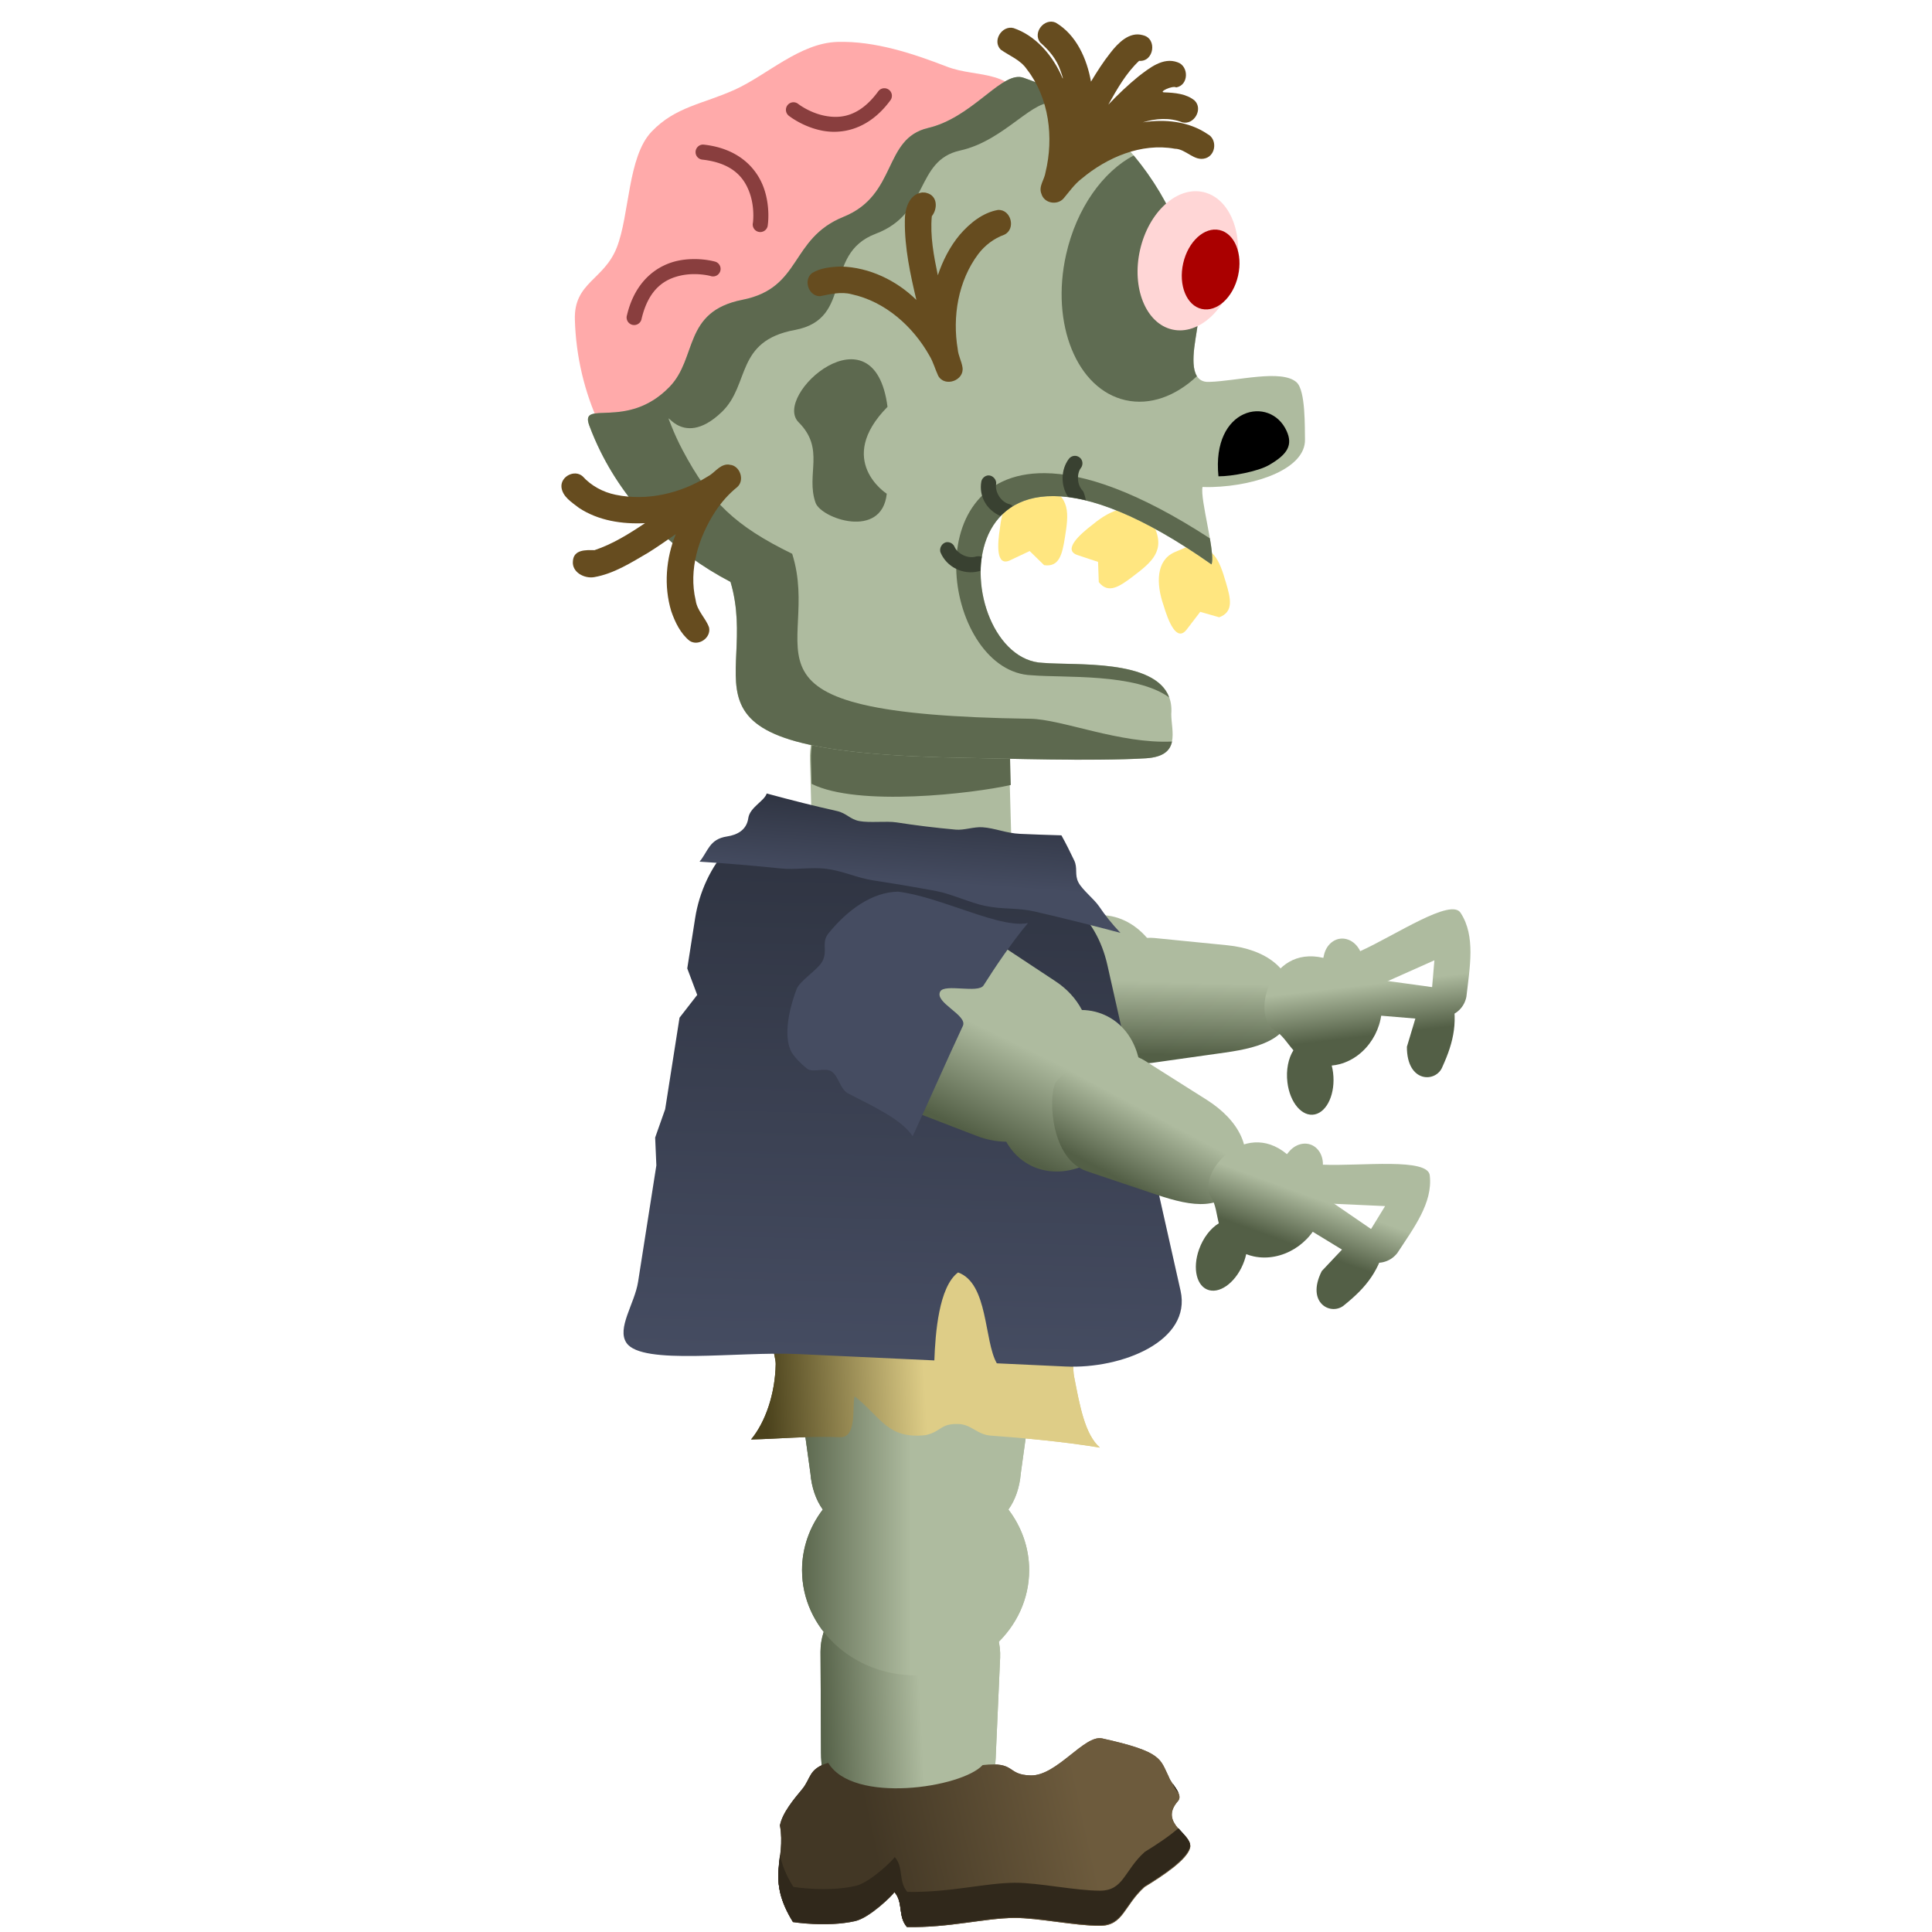 <?xml version="1.0" encoding="UTF-8" standalone="no"?>
<!-- Created with Inkscape (http://www.inkscape.org/) -->

<svg
   xmlns:dc="http://purl.org/dc/elements/1.1/"
   xmlns:cc="http://creativecommons.org/ns#"
   xmlns:rdf="http://www.w3.org/1999/02/22-rdf-syntax-ns#"
   xmlns:svg="http://www.w3.org/2000/svg"
   xmlns="http://www.w3.org/2000/svg"
   xmlns:xlink="http://www.w3.org/1999/xlink"
   xmlns:sodipodi="http://sodipodi.sourceforge.net/DTD/sodipodi-0.dtd"
   xmlns:inkscape="http://www.inkscape.org/namespaces/inkscape"
   width="512"
   height="512"
   id="svg3636"
   version="1.1"
   inkscape:version="0.48.2 r9819"
   sodipodi:docname="ZombieNoOutline.svg">
  <defs
     id="defs3638">
    <linearGradient
       id="linearGradient16172">
      <stop
         style="stop-color:#4b421c;stop-opacity:1;"
         offset="0"
         id="stop16174" />
      <stop
         style="stop-color:#decd87;stop-opacity:1;"
         offset="1"
         id="stop16176" />
    </linearGradient>
    <linearGradient
       id="linearGradient16166">
      <stop
         id="stop16168"
         offset="0"
         style="stop-color:#4c402b;stop-opacity:1;" />
      <stop
         id="stop16170"
         offset="1"
         style="stop-color:#453926;stop-opacity:1;" />
    </linearGradient>
    <linearGradient
       id="linearGradient11813">
      <stop
         style="stop-color:#4c402b;stop-opacity:1;"
         offset="0"
         id="stop11815" />
      <stop
         style="stop-color:#6d5b3d;stop-opacity:1;"
         offset="1"
         id="stop11817" />
    </linearGradient>
    <linearGradient
       id="linearGradient4988">
      <stop
         style="stop-color:#303543;stop-opacity:1;"
         offset="0"
         id="stop4990" />
      <stop
         style="stop-color:#454c61;stop-opacity:1;"
         offset="1"
         id="stop4992" />
    </linearGradient>
    <linearGradient
       id="linearGradient11075">
      <stop
         id="stop11077"
         offset="0"
         style="stop-color:#aebb9f;stop-opacity:1;" />
      <stop
         id="stop11079"
         offset="1"
         style="stop-color:#535f46;stop-opacity:1;" />
    </linearGradient>
    <linearGradient
       id="linearGradient3420">
      <stop
         id="stop3422"
         offset="0"
         style="stop-color:#aebb9f;stop-opacity:1;" />
      <stop
         id="stop3424"
         offset="1"
         style="stop-color:#535f46;stop-opacity:1;" />
    </linearGradient>
    <linearGradient
       inkscape:collect="always"
       xlink:href="#linearGradient11075"
       id="linearGradient11161"
       x1="140.65"
       y1="664.662"
       x2="144.334"
       y2="674.648"
       gradientUnits="userSpaceOnUse" />
    <linearGradient
       id="linearGradient3427">
      <stop
         id="stop3429"
         offset="0"
         style="stop-color:#aebb9f;stop-opacity:1;" />
      <stop
         id="stop3431"
         offset="1"
         style="stop-color:#535f46;stop-opacity:1;" />
    </linearGradient>
    <linearGradient
       id="linearGradient3434">
      <stop
         id="stop3436"
         offset="0"
         style="stop-color:#aebb9f;stop-opacity:1;" />
      <stop
         id="stop3438"
         offset="1"
         style="stop-color:#535f46;stop-opacity:1;" />
    </linearGradient>
    <linearGradient
       id="linearGradient3441">
      <stop
         id="stop3443"
         offset="0"
         style="stop-color:#aebb9f;stop-opacity:1;" />
      <stop
         id="stop3445"
         offset="1"
         style="stop-color:#535f46;stop-opacity:1;" />
    </linearGradient>
    <linearGradient
       id="linearGradient3448">
      <stop
         id="stop3450"
         offset="0"
         style="stop-color:#aebb9f;stop-opacity:1;" />
      <stop
         id="stop3452"
         offset="1"
         style="stop-color:#535f46;stop-opacity:1;" />
    </linearGradient>
    <linearGradient
       id="linearGradient3455">
      <stop
         id="stop3457"
         offset="0"
         style="stop-color:#aebb9f;stop-opacity:1;" />
      <stop
         id="stop3459"
         offset="1"
         style="stop-color:#535f46;stop-opacity:1;" />
    </linearGradient>
    <linearGradient
       id="linearGradient3462">
      <stop
         id="stop3464"
         offset="0"
         style="stop-color:#aebb9f;stop-opacity:1;" />
      <stop
         id="stop3466"
         offset="1"
         style="stop-color:#535f46;stop-opacity:1;" />
    </linearGradient>
    <linearGradient
       id="linearGradient3469">
      <stop
         id="stop3471"
         offset="0"
         style="stop-color:#aebb9f;stop-opacity:1;" />
      <stop
         id="stop3473"
         offset="1"
         style="stop-color:#535f46;stop-opacity:1;" />
    </linearGradient>
    <linearGradient
       id="linearGradient3476">
      <stop
         id="stop3478"
         offset="0"
         style="stop-color:#aebb9f;stop-opacity:1;" />
      <stop
         id="stop3480"
         offset="1"
         style="stop-color:#535f46;stop-opacity:1;" />
    </linearGradient>
    <linearGradient
       id="linearGradient3483">
      <stop
         id="stop3485"
         offset="0"
         style="stop-color:#aebb9f;stop-opacity:1;" />
      <stop
         id="stop3487"
         offset="1"
         style="stop-color:#535f46;stop-opacity:1;" />
    </linearGradient>
    <linearGradient
       id="linearGradient3490">
      <stop
         id="stop3492"
         offset="0"
         style="stop-color:#aebb9f;stop-opacity:1;" />
      <stop
         id="stop3494"
         offset="1"
         style="stop-color:#535f46;stop-opacity:1;" />
    </linearGradient>
    <linearGradient
       inkscape:collect="always"
       xlink:href="#linearGradient11075"
       id="linearGradient11199"
       gradientUnits="userSpaceOnUse"
       x1="140.65"
       y1="664.662"
       x2="144.334"
       y2="674.648" />
    <linearGradient
       id="linearGradient3497">
      <stop
         id="stop3499"
         offset="0"
         style="stop-color:#aebb9f;stop-opacity:1;" />
      <stop
         id="stop3501"
         offset="1"
         style="stop-color:#535f46;stop-opacity:1;" />
    </linearGradient>
    <linearGradient
       id="linearGradient3504">
      <stop
         id="stop3506"
         offset="0"
         style="stop-color:#aebb9f;stop-opacity:1;" />
      <stop
         id="stop3508"
         offset="1"
         style="stop-color:#535f46;stop-opacity:1;" />
    </linearGradient>
    <linearGradient
       id="linearGradient3511">
      <stop
         id="stop3513"
         offset="0"
         style="stop-color:#aebb9f;stop-opacity:1;" />
      <stop
         id="stop3515"
         offset="1"
         style="stop-color:#535f46;stop-opacity:1;" />
    </linearGradient>
    <linearGradient
       id="linearGradient3518">
      <stop
         id="stop3520"
         offset="0"
         style="stop-color:#aebb9f;stop-opacity:1;" />
      <stop
         id="stop3522"
         offset="1"
         style="stop-color:#535f46;stop-opacity:1;" />
    </linearGradient>
    <linearGradient
       id="linearGradient3525">
      <stop
         id="stop3527"
         offset="0"
         style="stop-color:#aebb9f;stop-opacity:1;" />
      <stop
         id="stop3529"
         offset="1"
         style="stop-color:#535f46;stop-opacity:1;" />
    </linearGradient>
    <linearGradient
       id="linearGradient3532">
      <stop
         id="stop3534"
         offset="0"
         style="stop-color:#aebb9f;stop-opacity:1;" />
      <stop
         id="stop3536"
         offset="1"
         style="stop-color:#535f46;stop-opacity:1;" />
    </linearGradient>
    <linearGradient
       id="linearGradient3539">
      <stop
         id="stop3541"
         offset="0"
         style="stop-color:#aebb9f;stop-opacity:1;" />
      <stop
         id="stop3543"
         offset="1"
         style="stop-color:#535f46;stop-opacity:1;" />
    </linearGradient>
    <linearGradient
       id="linearGradient3546">
      <stop
         id="stop3548"
         offset="0"
         style="stop-color:#aebb9f;stop-opacity:1;" />
      <stop
         id="stop3550"
         offset="1"
         style="stop-color:#535f46;stop-opacity:1;" />
    </linearGradient>
    <linearGradient
       inkscape:collect="always"
       xlink:href="#linearGradient4988"
       id="linearGradient4994"
       x1="327.465"
       y1="583.276"
       x2="324.341"
       y2="711.018"
       gradientUnits="userSpaceOnUse" />
    <linearGradient
       inkscape:collect="always"
       xlink:href="#linearGradient11075"
       id="linearGradient5026"
       gradientUnits="userSpaceOnUse"
       x1="140.65"
       y1="664.662"
       x2="144.334"
       y2="674.648" />
    <linearGradient
       inkscape:collect="always"
       xlink:href="#linearGradient11075"
       id="linearGradient11895"
       gradientUnits="userSpaceOnUse"
       x1="290.076"
       y1="745.147"
       x2="268.167"
       y2="745.048" />
    <linearGradient
       inkscape:collect="always"
       xlink:href="#linearGradient11075"
       id="linearGradient11897"
       gradientUnits="userSpaceOnUse"
       x1="291.754"
       y1="794.91"
       x2="272.85"
       y2="796.971" />
    <linearGradient
       inkscape:collect="always"
       xlink:href="#linearGradient11813"
       id="linearGradient11899"
       gradientUnits="userSpaceOnUse"
       x1="169.078"
       y1="833.726"
       x2="264.252"
       y2="833.726" />
    <linearGradient
       inkscape:collect="always"
       xlink:href="#linearGradient11075"
       id="linearGradient20901"
       gradientUnits="userSpaceOnUse"
       x1="290.076"
       y1="745.147"
       x2="268.167"
       y2="745.048" />
    <linearGradient
       inkscape:collect="always"
       xlink:href="#linearGradient16172"
       id="linearGradient20903"
       gradientUnits="userSpaceOnUse"
       x1="259.436"
       y1="700.315"
       x2="290.444"
       y2="699.412" />
    <linearGradient
       inkscape:collect="always"
       xlink:href="#linearGradient11075"
       id="linearGradient20905"
       gradientUnits="userSpaceOnUse"
       x1="291.754"
       y1="794.91"
       x2="272.85"
       y2="796.971" />
    <linearGradient
       inkscape:collect="always"
       xlink:href="#linearGradient16166"
       id="linearGradient20907"
       gradientUnits="userSpaceOnUse"
       x1="169.078"
       y1="833.726"
       x2="264.252"
       y2="833.726" />
    <linearGradient
       inkscape:collect="always"
       xlink:href="#linearGradient11075"
       id="linearGradient20917"
       gradientUnits="userSpaceOnUse"
       x1="326.454"
       y1="641.353"
       x2="299.967"
       y2="642.296" />
    <linearGradient
       inkscape:collect="always"
       xlink:href="#linearGradient11075"
       id="linearGradient20919"
       gradientUnits="userSpaceOnUse"
       x1="326.886"
       y1="691.726"
       x2="307.587"
       y2="691.607" />
    <linearGradient
       inkscape:collect="always"
       xlink:href="#linearGradient11075"
       id="linearGradient20921"
       gradientUnits="userSpaceOnUse"
       x1="140.65"
       y1="664.662"
       x2="144.334"
       y2="674.648" />
    <linearGradient
       inkscape:collect="always"
       xlink:href="#linearGradient11075"
       id="linearGradient20923"
       gradientUnits="userSpaceOnUse"
       x1="140.65"
       y1="664.662"
       x2="144.334"
       y2="674.648" />
    <linearGradient
       inkscape:collect="always"
       xlink:href="#linearGradient11075"
       id="linearGradient20925"
       gradientUnits="userSpaceOnUse"
       x1="140.65"
       y1="664.662"
       x2="144.334"
       y2="674.648" />
    <linearGradient
       inkscape:collect="always"
       xlink:href="#linearGradient4988"
       id="linearGradient20927"
       gradientUnits="userSpaceOnUse"
       x1="327.465"
       y1="583.276"
       x2="324.341"
       y2="711.018" />
    <linearGradient
       inkscape:collect="always"
       xlink:href="#linearGradient4988"
       id="linearGradient20929"
       gradientUnits="userSpaceOnUse"
       x1="326.768"
       y1="565.176"
       x2="325.385"
       y2="585.016" />
    <linearGradient
       inkscape:collect="always"
       xlink:href="#linearGradient4988"
       id="linearGradient20931"
       gradientUnits="userSpaceOnUse"
       x1="327.465"
       y1="583.276"
       x2="324.341"
       y2="711.018" />
    <linearGradient
       inkscape:collect="always"
       xlink:href="#linearGradient4988"
       id="linearGradient20933"
       gradientUnits="userSpaceOnUse"
       x1="327.465"
       y1="583.276"
       x2="324.341"
       y2="711.018" />
    <linearGradient
       inkscape:collect="always"
       xlink:href="#linearGradient4988"
       id="linearGradient20935"
       gradientUnits="userSpaceOnUse"
       x1="327.465"
       y1="583.276"
       x2="324.341"
       y2="711.018" />
    <linearGradient
       inkscape:collect="always"
       xlink:href="#linearGradient4988"
       id="linearGradient20937"
       gradientUnits="userSpaceOnUse"
       x1="327.465"
       y1="583.276"
       x2="324.341"
       y2="711.018" />
    <linearGradient
       inkscape:collect="always"
       xlink:href="#linearGradient4988"
       id="linearGradient20939"
       gradientUnits="userSpaceOnUse"
       x1="327.465"
       y1="583.276"
       x2="324.341"
       y2="711.018" />
    <linearGradient
       inkscape:collect="always"
       xlink:href="#linearGradient4988"
       id="linearGradient20941"
       gradientUnits="userSpaceOnUse"
       x1="327.465"
       y1="583.276"
       x2="324.341"
       y2="711.018" />
    <linearGradient
       inkscape:collect="always"
       xlink:href="#linearGradient11075"
       id="linearGradient20943"
       gradientUnits="userSpaceOnUse"
       x1="326.454"
       y1="641.353"
       x2="299.967"
       y2="642.296" />
    <linearGradient
       inkscape:collect="always"
       xlink:href="#linearGradient11075"
       id="linearGradient20945"
       gradientUnits="userSpaceOnUse"
       x1="326.886"
       y1="691.726"
       x2="307.587"
       y2="691.607" />
    <linearGradient
       inkscape:collect="always"
       xlink:href="#linearGradient11075"
       id="linearGradient20947"
       gradientUnits="userSpaceOnUse"
       x1="140.65"
       y1="664.662"
       x2="144.334"
       y2="674.648" />
    <linearGradient
       inkscape:collect="always"
       xlink:href="#linearGradient11075"
       id="linearGradient20949"
       gradientUnits="userSpaceOnUse"
       x1="140.65"
       y1="664.662"
       x2="144.334"
       y2="674.648" />
    <linearGradient
       inkscape:collect="always"
       xlink:href="#linearGradient11075"
       id="linearGradient20951"
       gradientUnits="userSpaceOnUse"
       x1="140.65"
       y1="664.662"
       x2="144.334"
       y2="674.648" />
    <linearGradient
       inkscape:collect="always"
       xlink:href="#linearGradient11075"
       id="linearGradient20961"
       x1="817.646"
       y1="417.065"
       x2="737.371"
       y2="416.584"
       gradientUnits="userSpaceOnUse"
       gradientTransform="matrix(0.829,0,0,1,276.476,536.036)" />
    <linearGradient
       inkscape:collect="always"
       xlink:href="#linearGradient11075"
       id="linearGradient20972"
       x1="942.143"
       y1="471.142"
       x2="899.362"
       y2="471.142"
       gradientUnits="userSpaceOnUse" />
    <linearGradient
       id="linearGradient11075-7">
      <stop
         id="stop11077-2"
         offset="0"
         style="stop-color:#aebb9f;stop-opacity:1;" />
      <stop
         id="stop11079-1"
         offset="1"
         style="stop-color:#535f46;stop-opacity:1;" />
    </linearGradient>
    <linearGradient
       id="linearGradient11813-1">
      <stop
         style="stop-color:#423725;stop-opacity:1;"
         offset="0"
         id="stop11815-3" />
      <stop
         style="stop-color:#6d5b3d;stop-opacity:1;"
         offset="1"
         id="stop11817-1" />
    </linearGradient>
    <linearGradient
       inkscape:collect="always"
       xlink:href="#linearGradient16172-2"
       id="linearGradient21034-2"
       gradientUnits="userSpaceOnUse"
       x1="259.436"
       y1="700.315"
       x2="288.797"
       y2="697.904"
       gradientTransform="translate(-182.863,1.806)" />
    <linearGradient
       id="linearGradient16172-2">
      <stop
         style="stop-color:#4b421c;stop-opacity:1;"
         offset="0"
         id="stop16174-1" />
      <stop
         style="stop-color:#decd87;stop-opacity:1;"
         offset="1"
         id="stop16176-5" />
    </linearGradient>
    <linearGradient
       inkscape:collect="always"
       xlink:href="#linearGradient16172-2"
       id="linearGradient21167"
       gradientUnits="userSpaceOnUse"
       gradientTransform="matrix(1.438,0.044,-0.064,0.999,289.133,237.784)"
       x1="259.436"
       y1="700.315"
       x2="288.797"
       y2="697.904" />
    <linearGradient
       inkscape:collect="always"
       xlink:href="#linearGradient11075-7"
       id="linearGradient21169"
       gradientUnits="userSpaceOnUse"
       gradientTransform="matrix(1.001,0.022,0.022,1.388,-18.313,-325.687)"
       x1="291.754"
       y1="794.91"
       x2="272.85"
       y2="796.971" />
    <linearGradient
       inkscape:collect="always"
       xlink:href="#linearGradient11813-1"
       id="linearGradient21171"
       gradientUnits="userSpaceOnUse"
       x1="192.624"
       y1="828.736"
       x2="241.889"
       y2="830.242" />
    <linearGradient
       inkscape:collect="always"
       xlink:href="#linearGradient11075"
       id="linearGradient21173"
       gradientUnits="userSpaceOnUse"
       gradientTransform="matrix(0.829,0,0,1,14.503,-4.326)"
       x1="775.565"
       y1="416.584"
       x2="737.371"
       y2="416.584" />
    <linearGradient
       inkscape:collect="always"
       xlink:href="#linearGradient11075-7"
       id="linearGradient23315"
       gradientUnits="userSpaceOnUse"
       gradientTransform="matrix(1.001,0.022,0.022,1.388,-18.313,-325.687)"
       x1="291.754"
       y1="794.91"
       x2="272.85"
       y2="796.971" />
    <linearGradient
       inkscape:collect="always"
       xlink:href="#linearGradient11813-1"
       id="linearGradient23317"
       gradientUnits="userSpaceOnUse"
       x1="192.624"
       y1="828.736"
       x2="241.889"
       y2="830.242" />
    <linearGradient
       inkscape:collect="always"
       xlink:href="#linearGradient11075"
       id="linearGradient23319"
       gradientUnits="userSpaceOnUse"
       gradientTransform="matrix(0.829,0,0,1,14.503,-4.326)"
       x1="775.565"
       y1="416.584"
       x2="737.371"
       y2="416.584" />
    <linearGradient
       inkscape:collect="always"
       xlink:href="#linearGradient16172-2"
       id="linearGradient23321"
       gradientUnits="userSpaceOnUse"
       gradientTransform="matrix(1.438,0.044,-0.064,0.999,289.133,237.784)"
       x1="259.436"
       y1="700.315"
       x2="288.797"
       y2="697.904" />
  </defs>
  <sodipodi:namedview
     id="base"
     pagecolor="#ffffff"
     bordercolor="#666666"
     borderopacity="1.0"
     inkscape:pageopacity="0.0"
     inkscape:pageshadow="2"
     inkscape:zoom="0.79007361"
     inkscape:cx="779.06109"
     inkscape:cy="243.59558"
     inkscape:document-units="px"
     inkscape:current-layer="layer1"
     showgrid="false"
     inkscape:window-width="1920"
     inkscape:window-height="1003"
     inkscape:window-x="1911"
     inkscape:window-y="-9"
     inkscape:window-maximized="1"
     showguides="true"
     inkscape:guide-bbox="true"
     inkscape:snap-global="true">
    <sodipodi:guide
       orientation="1,0"
       position="0,0"
       id="guide5028" />
    <sodipodi:guide
       orientation="0,1"
       position="0,0"
       id="guide5067" />
    <sodipodi:guide
       orientation="1,0"
       position="512,512"
       id="guide5069" />
    <sodipodi:guide
       orientation="0,1"
       position="512,512"
       id="guide5071" />
  </sodipodi:namedview>
  <g
     inkscape:label="Layer 1"
     inkscape:groupmode="layer"
     id="layer1"
     transform="translate(0,-540.362)">
    <g
       transform="translate(-416.136,-68.019)"
       id="g21175">
      <g
         inkscape:transform-center-y="38.61988"
         inkscape:transform-center-x="-14.55562"
         id="g21177"
         style="stroke:none"
         transform="matrix(1.437,0.056,-0.081,0.998,305.005,259.83)">
        <g
           id="g21179">
          <path
             style="fill:url(#linearGradient21169);fill-opacity:1;stroke:none"
             d="m 290.402,823.815 c -9.171,0.087 -15.76,-10.506 -16.598,-24.51 l -1.599,-26.71 c -0.838,-14.005 11.542,-25.03 15.744,-25.463 4.052,-0.418 17.006,11.128 17.363,25.147 l 0.683,26.836 c 0.357,14.019 -6.422,24.613 -15.593,24.701 z"
             id="path21181"
             inkscape:connector-curvature="0"
             sodipodi:nodetypes="sssssss"
             inkscape:transform-center-y="-28.006398" />
          <g
             inkscape:transform-center-y="10.490131"
             transform="matrix(0.763,-0.283,0.239,1.011,-60.394,39.588)"
             id="g21183"
             inkscape:transform-center-x="-12.683782"
             style="stroke:none;display:inline">
            <path
               sodipodi:nodetypes="ccsscsscssccsccscc"
               inkscape:connector-curvature="0"
               id="path21185"
               d="m 187.319,806.449 c 3.119,11.48 28.526,13.194 34.532,8.692 7.823,0.853 4.684,3.647 10.225,5.078 5.809,1.5 14.37,-7.239 18.129,-5.343 12.915,6.516 11.777,8.139 12.756,12.947 0.174,2.155 2.333,5.139 0.657,6.453 -5.807,4.551 1.646,9.096 0.015,12.182 -1.442,2.727 -7.499,5.302 -12.434,7.16 -5.716,3.482 -6.962,8.423 -12.28,7.193 -5.528,-1.279 -13.48,-5.245 -18.738,-6.434 -6.73,-1.521 -15.167,-0.98 -24.623,-3.41 -1.472,-3.078 0.669,-6.156 -0.803,-9.233 -0.715,0.76 -7.057,4.997 -10.456,5.041 -6.779,0.088 -14.033,-3.033 -14.033,-3.033 -3.576,-12.19 2.004,-15.492 2.624,-24.43 1.213,-2.919 4.621,-5.734 7.031,-7.717 2.676,-2.202 2.57,-4.709 7.398,-5.143 z"
               style="fill:url(#linearGradient21171);fill-opacity:1;stroke:none"
               inkscape:transform-center-x="-18.382084"
               inkscape:transform-center-y="9.9323694" />
            <path
               style="fill:#30281b;fill-opacity:1;stroke:none"
               d="m 273.719,478.406 c 0.226,0.811 0.709,1.534 1.25,2.219 -0.249,-0.71 -0.761,-1.464 -1.25,-2.219 z M 190.75,488.719 c -0.011,0.063 -0.022,0.125 -0.031,0.188 0.009,0.053 0.022,0.103 0.031,0.156 0.011,-0.113 -0.011,-0.231 0,-0.344 z m 84.281,0 c -1.924,1.912 -4.622,3.907 -7.031,5.562 -4.326,4.358 -4.336,9.021 -9.344,9.094 -5.205,0.076 -13.149,-1.722 -18.094,-1.625 -6.329,0.124 -13.731,2.461 -22.688,2.375 -1.988,-2.418 -0.762,-5.613 -2.75,-8.031 -0.47,0.834 -5.201,5.995 -8.219,6.781 -6.019,1.568 -13.156,0.375 -13.156,0.375 -1.678,-2.881 -2.514,-5.261 -2.906,-7.406 -0.404,4.46 -1.065,8.586 2.906,15.406 0,0 7.138,1.193 13.156,-0.375 3.017,-0.786 7.749,-5.947 8.219,-6.781 1.988,2.418 0.762,5.613 2.75,8.031 8.957,0.086 16.359,-2.251 22.688,-2.375 4.945,-0.097 12.889,1.701 18.094,1.625 5.008,-0.073 5.017,-4.736 9.344,-9.094 3.988,-2.739 8.815,-6.379 9.5,-9.125 0.375,-1.503 -1.195,-2.851 -2.469,-4.438 z"
               transform="matrix(1.058,0.261,-0.261,1.058,98.727,252.106)"
               id="path21187"
               inkscape:connector-curvature="0" />
          </g>
        </g>
      </g>
      <g
         id="g21189"
         inkscape:transform-center-y="43.854436">
        <path
           sodipodi:nodetypes="scccssscccss"
           id="path21191"
           transform="translate(0,540.362)"
           d="m 636.844,400.688 c -6.626,0 -12.589,6.444 -11.938,14.406 l 6,43.375 c 0.302,3.693 1.453,7.042 3.281,9.594 -3.458,4.54 -5.5,10.083 -5.5,16.062 0,15.398 13.477,27.875 30.094,27.875 16.617,0 30.094,-12.477 30.094,-27.875 0,-5.976 -2.045,-11.524 -5.5,-16.062 1.829,-2.552 2.979,-5.9 3.281,-9.594 l 6,-43.375 c 0.651,-7.962 -5.311,-14.406 -11.938,-14.406 z"
           style="fill:url(#linearGradient21173);fill-opacity:1;stroke:none"
           inkscape:connector-curvature="0" />
        <path
           style="fill:url(#linearGradient21167);fill-opacity:1;stroke:none"
           d="m 615.179,989.852 c 7.215,-0.146 15.418,-0.956 23.589,-0.597 4.671,0.205 3.091,-8.656 3.874,-10.83 7.131,5.692 8.692,11.344 18.757,10.295 4.336,-0.985 3.84,-3.109 8.721,-2.965 3.495,0.103 4.917,2.825 8.643,3.087 8.021,0.565 19.352,1.584 28.851,3.17 -4.014,-3.538 -5.334,-11.136 -6.862,-18.978 -0.471,-2.419 -0.187,-17.053 -0.782,-19.406 -0.763,-3.014 -3.006,-29.943 -4.292,-32.431 -4.576,-6.066 -14.633,-9.762 -25.915,-11.531 -4.736,-0.743 -5.986,1.924 -10.839,1.827 -3.422,-0.068 -10.497,-3.052 -13.71,-2.827 -10.435,0.733 -19.188,2.953 -22.481,6.266 -1.39,1.617 -0.413,3.938 -1.067,6.059 -0.535,1.735 -2.22,34.167 -2.435,36.108 -0.253,2.287 2.518,10.392 2.475,12.786 -0.142,7.892 -2.736,15.413 -6.525,19.966 z"
           id="path21193"
           inkscape:connector-curvature="0"
           sodipodi:nodetypes="csccsscsscssscsssc" />
      </g>
    </g>
    <g
       id="g21148"
       transform="translate(-416.136,-68.019)">
      <g
         transform="matrix(1.437,0.056,-0.081,0.998,305.005,259.83)"
         style="stroke:none"
         id="g20781-5"
         inkscape:transform-center-x="-14.55562"
         inkscape:transform-center-y="38.61988">
        <g
           id="g20783-1">
          <path
             inkscape:transform-center-y="-28.006398"
             sodipodi:nodetypes="sssssss"
             inkscape:connector-curvature="0"
             id="path20785-5"
             d="m 290.402,823.815 c -9.171,0.087 -15.76,-10.506 -16.598,-24.51 l -1.599,-26.71 c -0.838,-14.005 11.542,-25.03 15.744,-25.463 4.052,-0.418 17.006,11.128 17.363,25.147 l 0.683,26.836 c 0.357,14.019 -6.422,24.613 -15.593,24.701 z"
             style="fill:url(#linearGradient23315);fill-opacity:1;stroke:none" />
          <g
             style="stroke:none;display:inline"
             inkscape:transform-center-x="-12.683782"
             id="g20787-0"
             transform="matrix(0.763,-0.283,0.239,1.011,-60.394,39.588)"
             inkscape:transform-center-y="10.490131">
            <path
               inkscape:transform-center-y="9.9323694"
               inkscape:transform-center-x="-18.382084"
               style="fill:url(#linearGradient23317);fill-opacity:1;stroke:none"
               d="m 187.319,806.449 c 3.119,11.48 28.526,13.194 34.532,8.692 7.823,0.853 4.684,3.647 10.225,5.078 5.809,1.5 14.37,-7.239 18.129,-5.343 12.915,6.516 11.777,8.139 12.756,12.947 0.174,2.155 2.333,5.139 0.657,6.453 -5.807,4.551 1.646,9.096 0.015,12.182 -1.442,2.727 -7.499,5.302 -12.434,7.16 -5.716,3.482 -6.962,8.423 -12.28,7.193 -5.528,-1.279 -13.48,-5.245 -18.738,-6.434 -6.73,-1.521 -15.167,-0.98 -24.623,-3.41 -1.472,-3.078 0.669,-6.156 -0.803,-9.233 -0.715,0.76 -7.057,4.997 -10.456,5.041 -6.779,0.088 -14.033,-3.033 -14.033,-3.033 -3.576,-12.19 2.004,-15.492 2.624,-24.43 1.213,-2.919 4.621,-5.734 7.031,-7.717 2.676,-2.202 2.57,-4.709 7.398,-5.143 z"
               id="path20789-5"
               inkscape:connector-curvature="0"
               sodipodi:nodetypes="ccsscsscssccsccscc" />
            <path
               inkscape:connector-curvature="0"
               id="path20791-1"
               transform="matrix(1.058,0.261,-0.261,1.058,98.727,252.106)"
               d="m 273.719,478.406 c 0.226,0.811 0.709,1.534 1.25,2.219 -0.249,-0.71 -0.761,-1.464 -1.25,-2.219 z M 190.75,488.719 c -0.011,0.063 -0.022,0.125 -0.031,0.188 0.009,0.053 0.022,0.103 0.031,0.156 0.011,-0.113 -0.011,-0.231 0,-0.344 z m 84.281,0 c -1.924,1.912 -4.622,3.907 -7.031,5.562 -4.326,4.358 -4.336,9.021 -9.344,9.094 -5.205,0.076 -13.149,-1.722 -18.094,-1.625 -6.329,0.124 -13.731,2.461 -22.688,2.375 -1.988,-2.418 -0.762,-5.613 -2.75,-8.031 -0.47,0.834 -5.201,5.995 -8.219,6.781 -6.019,1.568 -13.156,0.375 -13.156,0.375 -1.678,-2.881 -2.514,-5.261 -2.906,-7.406 -0.404,4.46 -1.065,8.586 2.906,15.406 0,0 7.138,1.193 13.156,-0.375 3.017,-0.786 7.749,-5.947 8.219,-6.781 1.988,2.418 0.762,5.613 2.75,8.031 8.957,0.086 16.359,-2.251 22.688,-2.375 4.945,-0.097 12.889,1.701 18.094,1.625 5.008,-0.073 5.017,-4.736 9.344,-9.094 3.988,-2.739 8.815,-6.379 9.5,-9.125 0.375,-1.503 -1.195,-2.851 -2.469,-4.438 z"
               style="fill:#30281b;fill-opacity:1;stroke:none" />
          </g>
        </g>
      </g>
      <g
         inkscape:transform-center-y="43.854436"
         id="g21144">
        <path
           inkscape:connector-curvature="0"
           style="fill:url(#linearGradient23319);fill-opacity:1;stroke:none"
           d="m 636.844,400.688 c -6.626,0 -12.589,6.444 -11.938,14.406 l 6,43.375 c 0.302,3.693 1.453,7.042 3.281,9.594 -3.458,4.54 -5.5,10.083 -5.5,16.062 0,15.398 13.477,27.875 30.094,27.875 16.617,0 30.094,-12.477 30.094,-27.875 0,-5.976 -2.045,-11.524 -5.5,-16.062 1.829,-2.552 2.979,-5.9 3.281,-9.594 l 6,-43.375 c 0.651,-7.962 -5.311,-14.406 -11.938,-14.406 z"
           transform="translate(0,540.362)"
           id="rect20953"
           sodipodi:nodetypes="scccssscccss" />
        <path
           sodipodi:nodetypes="csccsscsscssscsssc"
           inkscape:connector-curvature="0"
           id="path21032"
           d="m 615.179,989.852 c 7.215,-0.146 15.418,-0.956 23.589,-0.597 4.671,0.205 3.091,-8.656 3.874,-10.83 7.131,5.692 8.692,11.344 18.757,10.295 4.336,-0.985 3.84,-3.109 8.721,-2.965 3.495,0.103 4.917,2.825 8.643,3.087 8.021,0.565 19.352,1.584 28.851,3.17 -4.014,-3.538 -5.334,-11.136 -6.862,-18.978 -0.471,-2.419 -0.187,-17.053 -0.782,-19.406 -0.763,-3.014 -3.006,-29.943 -4.292,-32.431 -4.576,-6.066 -14.633,-9.762 -25.915,-11.531 -4.736,-0.743 -5.986,1.924 -10.839,1.827 -3.422,-0.068 -10.497,-3.052 -13.71,-2.827 -10.435,0.733 -19.188,2.953 -22.481,6.266 -1.39,1.617 -0.413,3.938 -1.067,6.059 -0.535,1.735 -2.22,34.167 -2.435,36.108 -0.253,2.287 2.518,10.392 2.475,12.786 -0.142,7.892 -2.736,15.413 -6.525,19.966 z"
           style="fill:url(#linearGradient23321);fill-opacity:1;stroke:none" />
      </g>
    </g>
    <g
       inkscape:transform-center-y="-103.14007"
       inkscape:transform-center-x="-5.8107083"
       id="g20793"
       transform="translate(2.1069336e-7,1.9257814e-6)">
      <g
         id="g20795"
         transform="matrix(1,-0.028,0.028,1,-104.007,198.2)"
         style="stroke:none">
        <rect
           ry="24.575"
           rx="26.366"
           y="527.44"
           x="303.197"
           height="69.944"
           width="52.731"
           id="rect20797"
           style="fill:#aebb9f;fill-opacity:1;stroke:none" />
        <path
           style="fill:#5d694f;fill-opacity:1;stroke:none"
           d="m 344.938,430.344 c -6.997,0.168 -13.374,2.239 -18.25,5.562 -0.012,0.008 -0.02,0.023 -0.031,0.031 -4.713,4.586 -7.507,10.854 -7.312,17.719 l 0.156,6.281 c 12.253,6.141 42.563,2.595 52.75,0.312 l -0.219,-8.062 c -0.179,-6.325 -2.881,-11.992 -7.188,-16.219 -5.263,-3.64 -12.25,-5.809 -19.906,-5.625 z"
           transform="matrix(1,0.028,-0.028,1,-3.177,89.497)"
           id="path20799"
           inkscape:connector-curvature="0" />
      </g>
      <g
         id="g20801"
         inkscape:transform-center-y="-88.359668"
         inkscape:transform-center-x="-5.8107083">
        <g
           style="stroke:none"
           transform="matrix(1.178,0,0,1.178,-178.783,218.577)"
           id="g20803">
          <path
             style="fill:#ffe680;fill-opacity:1;stroke:none"
             d="m 383.954,382.291 2.869,0.279 c 5.906,2.167 5.348,6.297 4.521,11.466 -0.605,3.779 -1.239,6.763 -4.681,6.268 l -3.255,-3.177 -4.394,2.078 c -3.242,1.533 -2.871,-3.643 -2.266,-7.423 0.597,-5.212 2.846,-9.792 7.206,-9.491 z"
             id="path20805"
             inkscape:connector-curvature="0"
             sodipodi:nodetypes="cccscscc" />
          <path
             style="fill:#ffe680;fill-opacity:1;stroke:none"
             d="m 415.906,397.431 2.69,-1.148 c 6.219,-0.958 7.49,2.963 8.966,7.933 1.079,3.634 1.79,6.578 -1.505,7.815 l -4.278,-1.224 -3.045,3.973 c -2.247,2.932 -4.134,-1.823 -5.212,-5.457 -1.7,-4.896 -1.649,-10.036 2.385,-11.892 z"
             id="path20807"
             inkscape:connector-curvature="0"
             sodipodi:nodetypes="cccscscc" />
          <path
             sodipodi:nodetypes="cccscscc"
             inkscape:connector-curvature="0"
             id="path20809"
             d="m 409.431,389.21 1.883,2.183 c 2.777,5.645 -0.477,8.248 -4.644,11.417 -3.047,2.317 -5.564,4.038 -7.713,1.304 l -0.162,-4.546 -4.613,-1.53 c -3.404,-1.129 0.438,-4.618 3.484,-6.935 4.029,-3.359 8.818,-5.12 11.765,-1.893 z"
             style="fill:#ffe680;fill-opacity:1;stroke:none" />
        </g>
        <path
           sodipodi:nodetypes="csssssscc"
           inkscape:connector-curvature="0"
           id="path20811"
           d="m 158.81,652.752 c -3.896,-8.458 -6.182,-17.815 -6.462,-27.695 -0.28,-9.881 7.695,-10.433 11.106,-19.098 3.411,-8.665 2.867,-24.04 9.217,-30.7 6.35,-6.66 13.549,-7.277 22.084,-11.142 8.535,-3.866 17.231,-12.368 27.199,-12.65 9.969,-0.282 20.138,3.14 28.878,6.517 8.74,3.377 17.278,-0.146 23.335,12.984 -20.893,50.065 -71.1,87.867 -115.359,81.785 z"
           style="fill:#ffaaaa;fill-opacity:1;stroke:none" />
        <path
           sodipodi:nodetypes="zscscssccccsssccsszzz"
           inkscape:connector-curvature="0"
           id="path20813"
           d="m 196.745,619.798 c -15.848,3.133 -11.831,15.41 -19.323,23.122 -11.307,11.639 -23.885,3.104 -21.276,10.178 0.879,2.369 1.881,4.683 3,6.937 7.254,14.619 19.389,26.698 34.44,34.542 8.216,27.669 -20.744,45.345 63.094,46.641 8.71,0.135 33.405,0.951 46.978,0.108 9.517,-0.592 6.703,-7.303 6.743,-11.775 1.156,-15.102 -24.491,-12.711 -33.996,-13.53 -25.126,-0.818 -29.585,-78.382 44.66,-26.084 1.141,-2.917 -3.109,-17.426 -2.38,-20.529 0.842,0.04 1.697,0.046 2.564,0.021 11.942,-0.338 24.803,-4.961 24.586,-12.652 -0.083,-2.929 0.216,-12.941 -2.245,-15.117 -4,-3.537 -15.735,-0.303 -23.129,-0.094 -7.047,0.402 -3.038,-12.659 -3.053,-15.767 -0.668,-23.617 -12.929,-44.402 -31.642,-57.872 -3.661,-2.636 -8.825,-4.956 -14.511,-6.953 -5.686,-1.998 -13.3,10.469 -25.317,13.296 -12.017,2.827 -8.046,17.748 -22.377,23.546 -14.33,5.798 -10.971,18.85 -26.818,21.984 z"
           style="fill:#aebb9f;fill-opacity:1;stroke:none" />
        <path
           inkscape:connector-curvature="0"
           id="path20815"
           d="m 300.442,581.563 c -8.147,4.279 -15.143,13.969 -17.906,26.219 -4.163,18.459 2.878,35.729 15.719,38.625 6.536,1.474 13.306,-1.056 18.938,-6.344 -2.187,-3.471 0.231,-11.843 0.219,-14.25 -0.472,-16.688 -6.734,-31.972 -16.969,-44.25 z"
           style="fill:#5f6c52;fill-opacity:1;stroke:none" />
        <path
           transform="matrix(1.08,0.244,-0.244,1.08,-14.399,18.088)"
           d="m 419.437,455.469 c 0,9.315 -5.253,16.865 -11.732,16.865 -6.48,0 -11.732,-7.551 -11.732,-16.865 0,-9.315 5.253,-16.865 11.732,-16.865 6.48,0 11.732,7.551 11.732,16.865 z"
           sodipodi:ry="16.865467"
           sodipodi:rx="11.732499"
           sodipodi:cy="455.46912"
           sodipodi:cx="407.70435"
           id="path20817"
           style="fill:#ffd6d6;fill-opacity:1;stroke:none"
           sodipodi:type="arc" />
        <path
           inkscape:connector-curvature="0"
           id="path20819"
           d="m 183.317,609.032 c -1.161,0.036 -2.415,0.154 -3.719,0.438 -5.214,1.133 -11.219,5.078 -13.438,14.406 a 2,2 0 1 0 3.875,0.938 c 1.922,-8.081 6.294,-10.544 10.406,-11.438 4.112,-0.894 7.844,0.125 7.844,0.125 a 2,2 0 1 0 1.062,-3.844 c 0,0 -2.549,-0.734 -6.031,-0.625 z"
           style="font-size:medium;font-style:normal;font-variant:normal;font-weight:normal;font-stretch:normal;text-indent:0;text-align:start;text-decoration:none;line-height:normal;letter-spacing:normal;word-spacing:normal;text-transform:none;direction:ltr;block-progression:tb;writing-mode:lr-tb;text-anchor:start;baseline-shift:baseline;color:#000000;fill:#893e3e;fill-opacity:1;stroke:none;stroke-width:4;marker:none;visibility:visible;display:inline;overflow:visible;enable-background:accumulate;font-family:Sans;-inkscape-font-specification:Sans" />
        <path
           inkscape:connector-curvature="0"
           id="path20821"
           d="m 186.098,578.688 a 2,2 0 0 0 -0.031,3.969 c 8.257,0.913 11.232,4.935 12.625,8.906 1.393,3.971 0.844,7.812 0.844,7.812 a 2,2 0 1 0 3.938,0.594 c 0,0 0.735,-4.684 -1.031,-9.719 -1.766,-5.034 -6.407,-10.509 -15.938,-11.562 a 2,2 0 0 0 -0.406,0 z"
           style="font-size:medium;font-style:normal;font-variant:normal;font-weight:normal;font-stretch:normal;text-indent:0;text-align:start;text-decoration:none;line-height:normal;letter-spacing:normal;word-spacing:normal;text-transform:none;direction:ltr;block-progression:tb;writing-mode:lr-tb;text-anchor:start;baseline-shift:baseline;color:#000000;fill:#893e3e;fill-opacity:1;stroke:none;stroke-width:4;marker:none;visibility:visible;display:inline;overflow:visible;enable-background:accumulate;font-family:Sans;-inkscape-font-specification:Sans" />
        <path
           inkscape:connector-curvature="0"
           id="path20823"
           d="m 234.192,563.751 a 2,2 0 0 0 -1.469,0.844 c -4.919,6.694 -9.896,7.248 -14.031,6.469 -4.135,-0.779 -7.156,-3.156 -7.156,-3.156 a 2.001,2.001 0 1 0 -2.5,3.125 c 0,0 3.694,2.981 8.938,3.969 5.243,0.987 12.291,-0.304 17.969,-8.031 a 2,2 0 0 0 -1.75,-3.219 z"
           style="font-size:medium;font-style:normal;font-variant:normal;font-weight:normal;font-stretch:normal;text-indent:0;text-align:start;text-decoration:none;line-height:normal;letter-spacing:normal;word-spacing:normal;text-transform:none;direction:ltr;block-progression:tb;writing-mode:lr-tb;text-anchor:start;baseline-shift:baseline;color:#000000;fill:#893e3e;fill-opacity:1;stroke:none;stroke-width:4;marker:none;visibility:visible;display:inline;overflow:visible;enable-background:accumulate;font-family:Sans;-inkscape-font-specification:Sans" />
        <path
           sodipodi:nodetypes="sscs"
           inkscape:connector-curvature="0"
           id="path20825"
           d="m 340.953,654.545 c 1.684,3.684 0.401,6.193 -4.765,9.122 -2.838,1.609 -9.651,2.946 -13.283,2.926 -1.876,-18.326 13.71,-21.538 18.048,-12.048 z"
           style="fill:#000000;fill-opacity:1;stroke:none" />
        <path
           sodipodi:type="arc"
           style="fill:#aa0000;fill-opacity:1;stroke:none"
           id="path20827"
           sodipodi:cx="407.70435"
           sodipodi:cy="455.46912"
           sodipodi:rx="11.732499"
           sodipodi:ry="16.865467"
           d="m 419.437,455.469 c 0,9.315 -5.253,16.865 -11.732,16.865 -6.48,0 -11.732,-7.551 -11.732,-16.865 0,-9.315 5.253,-16.865 11.732,-16.865 6.48,0 11.732,7.551 11.732,16.865 z"
           transform="matrix(0.62,0.14,-0.14,0.62,131.818,272.314)" />
        <path
           sodipodi:nodetypes="csscc"
           inkscape:connector-curvature="0"
           id="path20829"
           d="m 235.199,648.174 c -3.511,-27.16 -30.688,-3.037 -23.558,4.093 7.13,7.13 1.853,13.792 4.483,21.312 1.471,4.206 17.555,9.824 18.88,-2.368 0,0 -13.816,-8.807 0.195,-23.037 z"
           style="fill:#5d694f;fill-opacity:1;stroke:none" />
        <path
           sodipodi:nodetypes="csssscscsscscscssssscscsc"
           inkscape:connector-curvature="0"
           id="path20831"
           d="m 270.161,560.751 c -5.566,-0.266 -12.953,10.881 -24.219,13.531 -12.017,2.827 -8.045,17.733 -22.375,23.531 -14.33,5.798 -10.965,18.867 -26.812,22 -15.848,3.133 -11.852,15.381 -19.344,23.094 -11.307,11.639 -23.859,3.114 -21.25,10.188 0.879,2.369 1.882,4.683 3,6.938 7.254,14.619 19.387,26.687 34.438,34.531 8.216,27.669 -20.744,45.36 63.094,46.656 8.71,0.135 33.395,0.938 46.969,0.094 4.779,-0.297 6.454,-2.113 6.938,-4.438 -13.818,0.66 -29.164,-5.913 -37.568,-6.035 -83.838,-1.215 -54.878,-17.787 -63.094,-43.719 -15.051,-7.352 -21.795,-13.775 -29.049,-27.476 -1.118,-2.112 -2.121,-4.28 -3,-6.5 -2.609,-6.63 2.136,7.256 13.443,-3.653 7.492,-7.228 3.465,-18.751 19.312,-21.688 15.848,-2.936 7.093,-20.059 21.424,-25.493 14.33,-5.434 10.358,-19.413 22.375,-22.062 12.017,-2.649 19.627,-14.341 25.312,-12.469 4.598,1.514 8.853,3.219 12.25,5.125 -1.989,-1.752 -4.08,-3.406 -6.25,-4.969 -3.661,-2.636 -8.814,-4.971 -14.5,-6.969 -0.355,-0.125 -0.723,-0.201 -1.094,-0.219 z"
           style="fill:#5d694f;fill-opacity:1;stroke:none" />
        <path
           inkscape:connector-curvature="0"
           id="path20833"
           d="m 302.818,549.674 c -3.541,-0.997 -6.529,2.093 -8.523,4.657 -1.92,2.416 -3.578,5.025 -5.172,7.663 -1.075,-6.046 -3.871,-12.403 -9.348,-15.635 -3.002,-1.313 -6.174,2.618 -4.121,5.254 2.323,2.032 4.394,4.457 5.375,7.452 0.569,1.521 1.113,3.445 0.009,0.781 -2.539,-5.286 -6.822,-10.146 -12.457,-12.045 -3.018,-0.776 -5.704,3.346 -3.38,5.714 2.325,1.649 5.242,2.705 6.944,5.233 5.905,7.6 7.153,18.105 4.926,27.287 -0.277,1.951 -1.911,3.714 -1.08,5.705 0.713,2.507 4.128,3.088 5.809,1.275 1.467,-1.708 2.934,-3.866 4.856,-5.313 6.732,-5.633 15.783,-9.523 24.671,-7.927 3.025,0.043 5.123,3.494 8.19,2.516 2.753,-0.878 3.081,-5.066 0.518,-6.383 -4.985,-3.401 -11.344,-4.057 -17.185,-3.118 3.385,-1.043 7.124,-1.337 10.472,-0.007 3.104,0.786 5.591,-3.507 3.259,-5.779 -2.19,-1.813 -5.296,-2.063 -8.043,-2.164 -1.678,-0.032 2.16,-1.902 3.169,-1.311 3.37,-0.59 3.387,-5.658 0.356,-6.661 -3.867,-1.436 -7.489,1.558 -10.378,3.763 -2.82,2.308 -5.47,4.821 -7.972,7.469 2.317,-4.112 4.688,-8.357 8.161,-11.611 3.94,0.347 4.887,-5.917 1.031,-6.786 -0.022,0.009 -0.075,-0.056 -0.089,-0.028 z"
           style="font-size:medium;font-style:normal;font-variant:normal;font-weight:normal;font-stretch:normal;text-indent:0;text-align:start;text-decoration:none;line-height:normal;letter-spacing:normal;word-spacing:normal;text-transform:none;direction:ltr;block-progression:tb;writing-mode:lr-tb;text-anchor:start;baseline-shift:baseline;color:#000000;fill:#664c1f;fill-opacity:1;stroke:none;stroke-width:3;marker:none;visibility:visible;display:inline;overflow:visible;enable-background:accumulate;font-family:Sans;-inkscape-font-specification:Sans" />
        <path
           inkscape:connector-curvature="0"
           id="path20835"
           d="m 276.848,665.751 c -35.015,-0.251 -26.247,52.819 -3.406,53.562 8.47,0.73 27.478,-0.625 36.406,5.875 -3.754,-10.242 -24.977,-8.427 -33.438,-9.156 -25.126,-0.818 -29.589,-78.392 44.656,-26.094 0.425,-1.086 0.097,-3.792 -0.438,-6.906 -19.005,-12.353 -33.343,-17.206 -43.781,-17.281 z"
           style="fill:#5d694f;fill-opacity:1;stroke:none" />
        <path
           sodipodi:nodetypes="ccccccscccccscccccccccccccc"
           inkscape:connector-curvature="0"
           id="path20837"
           d="m 284.718,661.161 c -0.581,0.042 -1.136,0.352 -1.477,0.823 -2.079,2.775 -2.229,6.94 -0.212,10.033 1.347,0.217 3.288,0.55 4.719,0.905 -0.045,-0.449 -0.48,-2.155 -0.797,-2.477 -1.619,-1.647 -1.597,-4.607 -0.515,-6.05 0.478,-0.605 0.558,-1.496 0.197,-2.177 -0.362,-0.681 -1.145,-1.113 -1.914,-1.057 z m -22.811,5.187 c -0.909,0.055 -1.728,0.808 -1.859,1.709 -0.631,3.722 1.309,7.432 5.088,9.048 0.514,-0.5 1.046,-0.994 1.616,-1.453 0.5,-0.402 1.021,-0.767 1.562,-1.138 -0.261,-0.455 -0.592,-0.49 -1.099,-0.626 -2.193,-0.724 -3.542,-3.382 -3.241,-5.16 0.232,-1.188 -0.859,-2.443 -2.068,-2.38 z m -11.004,17.693 c -1.259,0.132 -2.139,1.678 -1.608,2.828 1.575,3.682 5.863,5.987 10.173,4.871 0.193,-0.03 0.189,-0.049 0.365,-0.133 0.002,-1.366 0.117,-2.58 0.342,-3.715 -0.434,-0.141 -1.265,-0.166 -1.691,-6e-4 -2.236,0.579 -4.803,-0.937 -5.513,-2.595 -0.297,-0.745 -1.078,-1.269 -1.88,-1.26 -0.062,-10e-4 -0.125,4.1e-4 -0.187,0.005 z"
           style="font-size:medium;font-style:normal;font-variant:normal;font-weight:normal;font-stretch:normal;text-indent:0;text-align:start;text-decoration:none;line-height:normal;letter-spacing:normal;word-spacing:normal;text-transform:none;direction:ltr;block-progression:tb;writing-mode:lr-tb;text-anchor:start;baseline-shift:baseline;color:#000000;fill:#394131;fill-opacity:1;stroke:none;stroke-width:4;marker:none;visibility:visible;display:inline;overflow:visible;enable-background:accumulate;font-family:Sans;-inkscape-font-specification:Sans" />
        <path
           inkscape:connector-curvature="0"
           id="path20839"
           d="m 192.596,663.473 c -2.138,0.246 -3.276,2.295 -5.122,3.212 -7.142,4.449 -16.013,6.523 -24.325,4.793 -3.345,-0.681 -6.478,-2.374 -8.759,-4.901 -2.137,-1.861 -5.815,0.04 -5.602,2.842 0.246,2.573 2.75,4.065 4.611,5.517 5.128,3.411 11.492,4.375 17.542,4.067 -4.205,2.812 -8.572,5.552 -13.398,7.16 -2.231,-0.044 -5.523,-0.225 -5.718,2.899 -0.31,2.95 3.03,4.69 5.615,4.253 5.248,-0.904 9.836,-3.858 14.364,-6.5 2.488,-1.548 4.877,-3.248 7.292,-4.907 -2.626,6.397 -3.222,13.755 -1.215,20.41 1,2.915 2.466,5.94 4.851,7.857 2.343,1.578 5.774,-0.773 5.178,-3.524 -0.88,-2.499 -3.152,-4.366 -3.544,-7.173 -1.936,-8.141 0.752,-16.734 5.204,-23.589 1.598,-2.42 3.559,-4.647 5.806,-6.45 2.092,-1.845 0.681,-5.762 -2,-5.906 -0.252,-0.099 -0.52,-0.052 -0.781,-0.063 z"
           style="font-size:medium;font-style:normal;font-variant:normal;font-weight:normal;font-stretch:normal;text-indent:0;text-align:start;text-decoration:none;line-height:normal;letter-spacing:normal;word-spacing:normal;text-transform:none;direction:ltr;block-progression:tb;writing-mode:lr-tb;text-anchor:start;baseline-shift:baseline;color:#000000;fill:#664c1f;fill-opacity:1;stroke:none;stroke-width:3;marker:none;visibility:visible;display:inline;overflow:visible;enable-background:accumulate;font-family:Sans;-inkscape-font-specification:Sans" />
        <path
           inkscape:connector-curvature="0"
           id="path20841"
           d="m 244.317,591.376 c -3.527,0.505 -4.588,4.601 -4.522,7.637 -0.068,7.053 1.435,14.005 3.053,20.832 -5.277,-5.18 -12.493,-8.653 -19.944,-8.847 -2.619,0.071 -5.433,0.353 -7.665,1.701 -2.44,1.82 -0.973,6.204 2.08,6.161 2.736,-0.551 5.563,-1.262 8.373,-0.519 8.879,1.933 16.233,8.484 20.618,16.269 1.024,1.694 1.52,3.628 2.319,5.329 1.736,3.165 7.023,1.245 6.437,-2.25 -0.236,-1.583 -1.103,-3.075 -1.251,-4.747 -1.464,-8.656 0.099,-18.133 5.432,-25.252 1.76,-2.322 4.163,-4.138 6.9,-5.127 3.164,-1.491 1.804,-6.768 -1.675,-6.561 -4.059,0.715 -7.486,3.526 -10.126,6.578 -2.63,3.145 -4.503,6.865 -5.812,10.735 -1.064,-5.126 -2.075,-10.399 -1.595,-15.652 1.582,-1.966 1.586,-5.453 -1.417,-6.18 -0.389,-0.139 -0.807,-0.099 -1.207,-0.106 z"
           style="font-size:medium;font-style:normal;font-variant:normal;font-weight:normal;font-stretch:normal;text-indent:0;text-align:start;text-decoration:none;line-height:normal;letter-spacing:normal;word-spacing:normal;text-transform:none;direction:ltr;block-progression:tb;writing-mode:lr-tb;text-anchor:start;baseline-shift:baseline;color:#000000;fill:#664c1f;fill-opacity:1;stroke:none;stroke-width:3;marker:none;visibility:visible;display:inline;overflow:visible;enable-background:accumulate;font-family:Sans;-inkscape-font-specification:Sans" />
      </g>
    </g>
    <g
       id="g20843"
       inkscape:transform-center-y="2.6755386"
       transform="matrix(0.019,-1,1,0.019,-382.348,1114.534)"
       inkscape:transform-center-x="-65.620119"
       style="stroke:none">
      <g
         id="g20845"
         inkscape:transform-center-x="-1.6567452"
         inkscape:transform-center-y="70.687794"
         style="stroke:none">
        <g
           id="g20847"
           style="stroke:none">
          <path
             inkscape:transform-center-y="29.471635"
             inkscape:transform-center-x="-2.5852311"
             inkscape:connector-curvature="0"
             id="path20849"
             d="m 322.906,601.75 c -14.609,0 -27.562,8.373 -26.375,18.625 l 3.625,31.25 c 0.32,2.767 1.084,5.345 2.281,7.656 -1.624,2.513 -2.562,5.369 -2.562,8.406 0,9.994 9.971,18.094 22.25,18.094 12.279,0 22.219,-8.099 22.219,-18.094 0,-2.429 -0.59,-4.759 -1.656,-6.875 1.948,-2.827 3.111,-6.138 3.469,-9.688 l 3.094,-30.75 c 1.036,-10.268 -11.735,-18.625 -26.344,-18.625 z"
             style="fill:url(#linearGradient20917);fill-opacity:1;stroke:none" />
          <path
             sodipodi:nodetypes="cssscsscssscsssc"
             inkscape:connector-curvature="0"
             id="path20851"
             d="m 292.199,636.655 c 9.808,-0.498 22.216,-1.371 32.072,-1.824 3.166,-0.145 1.898,-9.624 5.29,-9.553 2.429,0.051 4.177,9.209 6.77,9.416 5.582,0.445 13.473,1.294 20.103,2.737 -2.863,-3.477 -3.944,-11.054 -5.174,-18.871 -0.379,-2.411 -0.773,-4.845 -1.237,-7.188 -0.595,-3.002 -1.306,-5.856 -2.253,-8.324 -3.308,-5.996 -10.372,-9.541 -18.245,-11.14 -3.305,-0.671 -4.116,2.013 -7.488,1.989 -2.378,-0.017 -7.355,-2.895 -9.582,-2.621 -7.23,0.889 -13.261,3.239 -15.477,6.601 -0.931,1.638 -1.55,3.574 -1.958,5.704 -0.334,1.743 2.485,3.991 2.378,5.935 -0.126,2.29 -3.147,4.302 -3.125,6.696 0.072,7.892 0.458,15.835 -2.075,20.444 z"
             style="fill:#454c61;fill-opacity:1;stroke:none" />
        </g>
        <g
           inkscape:transform-center-y="27.855724"
           inkscape:transform-center-x="-45.171449"
           id="g20853"
           style="stroke:none">
          <path
             sodipodi:nodetypes="sssssss"
             inkscape:connector-curvature="0"
             id="path20855"
             d="m 322,718.87 c -9.166,0 -11.84,-7.743 -13.443,-17.717 l -3.102,-19.305 c -1.603,-9.974 12.333,-17.951 16.545,-18.234 4.062,-0.273 17.355,8.165 16.545,18.234 l -1.551,19.305 c -0.809,10.069 -5.828,17.717 -14.994,17.717 z"
             style="fill:url(#linearGradient20919);fill-opacity:1;stroke:none" />
          <g
             style="fill:url(#linearGradient20925);fill-opacity:1;stroke:none"
             transform="matrix(-0.314,0.969,-1.242,-0.245,1195.349,753.32)"
             inkscape:transform-center-y="15.636168"
             inkscape:transform-center-x="-20.90139"
             id="g20857">
            <path
               inkscape:transform-center-y="-2.1400025"
               inkscape:transform-center-x="-15.17326"
               style="fill:url(#linearGradient20921);fill-opacity:1;stroke:none"
               d="m 140.748,660.97 32.556,-5.114 c 3.8,5.511 3.733,10.113 2.207,15.897 -0.659,3.652 -8.209,5.797 -10.215,-1.508 l 0.599,-6.206 -20.85,4.175 z"
               id="path20859"
               inkscape:connector-curvature="0"
               sodipodi:nodetypes="ccccccc" />
            <path
               style="fill:url(#linearGradient20923);fill-opacity:1;stroke:none"
               d="m 171.656,639.906 c -3.242,-2.535 -15.544,8.955 -23.625,14.5 -0.959,-0.902 -2.321,-1.469 -3.812,-1.469 -2.913,0 -5.25,2.14 -5.25,4.781 0,0.176 -0.02,0.361 0,0.531 -0.013,0.006 -0.019,0.025 -0.031,0.031 -14.804,1.234 -15.134,16.736 -8.406,17.781 2.159,0.335 3.977,1.727 5.906,2.687 -0.848,1.924 -0.831,4.436 0.25,6.812 1.768,3.887 5.706,5.899 8.781,4.5 3.076,-1.399 4.143,-5.676 2.375,-9.562 -0.215,-0.473 -0.476,-0.929 -0.75,-1.344 0.652,-0.228 1.299,-0.491 1.938,-0.812 C 155.678,675 158.79,667.796 156,662.25 c -0.411,-0.817 -0.929,-1.57 -1.531,-2.219 l 13.062,-8.906 1.125,6.844 c -0.095,6.832 9.172,3.549 9.094,-1.75 -0.783,-6.204 -0.997,-12.756 -6.094,-16.312 z"
               id="path20861"
               inkscape:connector-curvature="0"
               sodipodi:nodetypes="ccssccscssscssccccc" />
          </g>
        </g>
      </g>
    </g>
    <g
       style="fill:url(#linearGradient20941);fill-opacity:1;stroke:none"
       transform="translate(-87.737,188.672)"
       id="g20863">
      <path
         style="fill:url(#linearGradient20927);fill-opacity:1;stroke:none"
         d="m 299.187,570.326 54.815,12.575 c 14.671,3.366 24.225,11.272 27.214,24.575 l 19.38,86.264 c 2.989,13.303 -15.464,20.786 -30.523,20.086 l -18.168,-0.845 c -3.424,-5.947 -2.216,-21.195 -10.273,-24.081 -5.108,3.827 -6.026,16.134 -6.283,23.311 l -36.081,-1.678 c -16.134,-0.75 -41.327,3.056 -45.484,-2.93 -2.691,-3.874 2.141,-10.419 3.047,-16.195 l 4.846,-30.882 -0.318,-7.372 2.655,-7.52 3.804,-24.246 4.688,-6.035 -2.639,-7.024 2.107,-13.429 c 2.112,-13.46 12.543,-27.94 27.214,-24.575 z"
         id="path20865"
         inkscape:connector-curvature="0"
         sodipodi:nodetypes="ssssscccsssccccccss" />
      <path
         style="fill:url(#linearGradient20929);fill-opacity:1;stroke:none"
         d="m 290.917,561.975 c -0.589,1.983 -4.47,3.668 -4.871,6.514 -0.444,3.154 -2.907,4.457 -5.641,4.87 -4.72,0.714 -4.991,3.932 -7.284,6.68 7.271,0.454 14.408,1.056 21.424,1.792 3.909,0.41 8.346,-0.391 12.182,0.099 4.389,0.56 8.166,2.424 12.466,3.082 5.597,0.857 11.122,1.793 16.583,2.8 4.04,0.745 9.065,3.139 13.038,3.959 4.768,0.984 8.47,0.409 13.151,1.49 7.669,1.77 15.227,3.661 22.7,5.648 -2.259,-2.372 -4.077,-4.685 -5.617,-6.961 -1.378,-2.037 -4.46,-4.402 -5.508,-6.396 -1.092,-2.077 -0.14,-3.781 -1.131,-5.845 -1.059,-2.205 -2.134,-4.413 -3.387,-6.644 -3.874,-0.11 -7.519,-0.24 -10.98,-0.396 -3.645,-0.164 -6.635,-1.519 -9.931,-1.748 -2.27,-0.158 -4.923,0.83 -7.072,0.634 -5.455,-0.495 -10.581,-1.119 -15.675,-1.915 -2.727,-0.426 -7.145,0.173 -9.899,-0.357 -2.51,-0.483 -3.35,-2.085 -5.955,-2.665 -5.754,-1.281 -11.827,-2.811 -18.591,-4.643 z"
         id="path20867"
         inkscape:connector-curvature="0"
         sodipodi:nodetypes="csscsssssscssscssssssc" />
      <path
         sodipodi:nodetypes="cccccccccccc"
         style="fill:url(#linearGradient20931);fill-opacity:1;stroke:none"
         d="m 288.726,661.199 -7.438,-7.695 6.605,-4.727 -1.42,-13.264 7.218,5.029 6.577,9.756 -4.168,6.815 6.925,8.18 -9.014,2.795 -6.761,15.545 -1.795,-16.342 z"
         id="path20869"
         inkscape:connector-curvature="0" />
      <path
         inkscape:connector-curvature="0"
         style="fill:url(#linearGradient20933);fill-opacity:1;stroke:none"
         d="m 371.625,619.844 c -0.707,0 -1.166,0.546 -1.781,0.812 -0.615,0.266 -1.376,0.274 -1.844,0.75 -0.467,0.476 -0.86,1.027 -1.125,1.656 -0.265,0.629 -0.4,1.336 -0.406,2.062 -0.006,0.726 0.402,1.402 0.656,2.031 0.254,0.629 0.353,1.212 0.812,1.688 0.459,0.476 1.014,0.859 1.625,1.125 0.61,0.266 1.137,0.656 1.844,0.656 0.707,0 1.51,-0.39 2.125,-0.656 0.615,-0.266 1.189,-0.649 1.656,-1.125 0.467,-0.476 0.517,-1.152 0.781,-1.781 0.265,-0.629 0.744,-1.211 0.75,-1.938 0.006,-0.726 -0.152,-1.433 -0.406,-2.062 -0.254,-0.629 -1.169,-0.19 -1.062,-1.656 0.048,-0.66 -1.014,-0.859 -1.625,-1.125 -0.61,-0.266 -1.293,-0.438 -2,-0.438 z m -0.25,3.75 c 0.218,-0.018 0.434,-0.009 0.656,0.062 0.223,0.071 0.363,0.265 0.531,0.406 0.168,0.141 0.367,0.249 0.469,0.438 0.102,0.189 0.164,0.379 0.188,0.594 0.023,0.214 0.067,0.501 0,0.719 -0.067,0.217 -0.235,0.338 -0.375,0.5 -0.14,0.162 -0.31,0.31 -0.5,0.406 -0.19,0.096 -0.376,0.075 -0.594,0.094 -0.218,0.018 -0.465,0.071 -0.688,0 -0.223,-0.071 -0.425,-0.171 -0.594,-0.312 -0.168,-0.141 -0.304,-0.311 -0.406,-0.5 -0.102,-0.189 -0.039,-0.442 -0.062,-0.656 -0.023,-0.214 -0.13,-0.408 -0.062,-0.625 0.067,-0.217 0.173,-0.4 0.312,-0.562 0.14,-0.162 0.302,-0.484 0.5,-0.406 0.441,0.172 0.407,-0.138 0.625,-0.156 z"
         id="path20871" />
      <path
         id="path20873"
         d="m 381.707,672.582 c -0.707,0 -1.166,0.546 -1.781,0.812 -0.615,0.266 -1.376,0.274 -1.844,0.75 -0.467,0.476 -0.86,1.027 -1.125,1.656 -0.265,0.629 -0.4,1.336 -0.406,2.062 -0.006,0.726 0.402,1.402 0.656,2.031 0.254,0.629 0.353,1.212 0.812,1.688 0.459,0.476 1.014,0.859 1.625,1.125 0.61,0.266 1.137,0.656 1.844,0.656 0.707,0 1.51,-0.39 2.125,-0.656 0.615,-0.266 1.189,-0.649 1.656,-1.125 0.467,-0.476 0.517,-1.152 0.781,-1.781 0.265,-0.629 0.744,-1.211 0.75,-1.938 0.006,-0.726 -0.152,-1.433 -0.406,-2.062 -0.254,-0.629 -1.169,-0.19 -1.062,-1.656 0.048,-0.66 -1.014,-0.859 -1.625,-1.125 -0.61,-0.266 -1.293,-0.438 -2,-0.438 z m -0.25,3.75 c 0.218,-0.018 0.434,-0.009 0.656,0.062 0.223,0.071 0.363,0.265 0.531,0.406 0.168,0.141 0.367,0.249 0.469,0.438 0.102,0.189 0.164,0.379 0.188,0.594 0.023,0.214 0.067,0.501 0,0.719 -0.067,0.217 -0.235,0.338 -0.375,0.5 -0.14,0.162 -0.31,0.31 -0.5,0.406 -0.19,0.096 -0.376,0.075 -0.594,0.094 -0.218,0.018 -0.465,0.071 -0.688,0 -0.223,-0.071 -0.425,-0.171 -0.594,-0.312 -0.168,-0.141 -0.304,-0.311 -0.406,-0.5 -0.102,-0.189 -0.039,-0.442 -0.062,-0.656 -0.023,-0.214 -0.13,-0.408 -0.062,-0.625 0.067,-0.217 0.173,-0.4 0.312,-0.562 0.14,-0.162 0.302,-0.484 0.5,-0.406 0.441,0.172 0.407,-0.138 0.625,-0.156 z"
         style="fill:url(#linearGradient20935);fill-opacity:1;stroke:none"
         inkscape:connector-curvature="0" />
      <path
         style="fill:url(#linearGradient20937);fill-opacity:1;stroke:none"
         d="m 370.205,646.737 9.048,7.756"
         id="path20875"
         inkscape:connector-curvature="0" />
      <path
         style="fill:url(#linearGradient20939);fill-opacity:1;stroke:none"
         d="m 380.029,644.669 -8.79,9.824"
         id="path20877"
         inkscape:connector-curvature="0" />
    </g>
    <g
       style="stroke:none"
       inkscape:transform-center-x="-57.453322"
       transform="matrix(0.465,-0.885,0.885,0.465,-457.443,804.02)"
       inkscape:transform-center-y="31.367887"
       id="g20879">
      <g
         style="stroke:none"
         inkscape:transform-center-y="70.687794"
         inkscape:transform-center-x="-1.6567452"
         id="g20881">
        <g
           inkscape:transform-center-y="12.347755"
           inkscape:transform-center-x="-21.790156"
           style="stroke:none"
           id="g20883">
          <path
             style="fill:url(#linearGradient20943);fill-opacity:1;stroke:none"
             d="m 322.906,601.75 c -14.609,0 -27.562,8.373 -26.375,18.625 l 3.625,31.25 c 0.32,2.767 1.084,5.345 2.281,7.656 -1.624,2.513 -2.562,5.369 -2.562,8.406 0,9.994 9.971,18.094 22.25,18.094 12.279,0 22.219,-8.099 22.219,-18.094 0,-2.429 -0.59,-4.759 -1.656,-6.875 1.948,-2.827 3.111,-6.138 3.469,-9.688 l 3.094,-30.75 c 1.036,-10.268 -11.735,-18.625 -26.344,-18.625 z"
             id="path20885"
             inkscape:connector-curvature="0"
             inkscape:transform-center-x="-2.5852311"
             inkscape:transform-center-y="29.471635" />
          <path
             style="fill:#454c61;fill-opacity:1;stroke:none"
             d="m 292.199,636.655 c 9.808,-0.498 22.216,-1.371 32.072,-1.824 3.166,-0.145 1.898,-9.624 5.29,-9.553 2.429,0.051 4.177,9.209 6.77,9.416 5.582,0.445 13.473,1.294 20.103,2.737 -2.863,-3.477 -3.944,-11.054 -5.174,-18.871 -0.379,-2.411 -0.773,-4.845 -1.237,-7.188 -0.595,-3.002 -1.306,-5.856 -2.253,-8.324 -3.308,-5.996 -10.372,-9.541 -18.245,-11.14 -3.305,-0.671 -4.116,2.013 -7.488,1.989 -2.378,-0.017 -7.355,-2.895 -9.582,-2.621 -7.23,0.889 -13.261,3.239 -15.477,6.601 -0.931,1.638 -1.55,3.574 -1.958,5.704 -0.334,1.743 2.485,3.991 2.378,5.935 -0.126,2.29 -3.147,4.302 -3.125,6.696 0.072,7.892 0.458,15.835 -2.075,20.444 z"
             id="path20887"
             inkscape:connector-curvature="0"
             sodipodi:nodetypes="cssscsscssscsssc" />
        </g>
        <g
           style="stroke:none"
           id="g20889"
           inkscape:transform-center-x="-45.171449"
           inkscape:transform-center-y="27.855724">
          <path
             style="fill:url(#linearGradient20945);fill-opacity:1;stroke:none"
             d="m 322,718.87 c -9.166,0 -11.84,-7.743 -13.443,-17.717 l -3.102,-19.305 c -1.603,-9.974 12.333,-17.951 16.545,-18.234 4.062,-0.273 17.355,8.165 16.545,18.234 l -1.551,19.305 c -0.809,10.069 -5.828,17.717 -14.994,17.717 z"
             id="path20891"
             inkscape:connector-curvature="0"
             sodipodi:nodetypes="sssssss" />
          <g
             id="g20893"
             inkscape:transform-center-x="-20.90139"
             inkscape:transform-center-y="15.636168"
             transform="matrix(-0.314,0.969,-1.242,-0.245,1195.349,753.32)"
             style="fill:url(#linearGradient20951);fill-opacity:1;stroke:none">
            <path
               sodipodi:nodetypes="ccccccc"
               inkscape:connector-curvature="0"
               id="path20895"
               d="m 140.748,660.97 32.556,-5.114 c 3.8,5.511 3.733,10.113 2.207,15.897 -0.659,3.652 -8.209,5.797 -10.215,-1.508 l 0.599,-6.206 -20.85,4.175 z"
               style="fill:url(#linearGradient20947);fill-opacity:1;stroke:none"
               inkscape:transform-center-x="-15.17326"
               inkscape:transform-center-y="-2.1400025" />
            <path
               sodipodi:nodetypes="ccssccscssscssccccc"
               inkscape:connector-curvature="0"
               id="path20897"
               d="m 171.656,639.906 c -3.242,-2.535 -15.544,8.955 -23.625,14.5 -0.959,-0.902 -2.321,-1.469 -3.812,-1.469 -2.913,0 -5.25,2.14 -5.25,4.781 0,0.176 -0.02,0.361 0,0.531 -0.013,0.006 -0.019,0.025 -0.031,0.031 -14.804,1.234 -15.134,16.736 -8.406,17.781 2.159,0.335 3.977,1.727 5.906,2.687 -0.848,1.924 -0.831,4.436 0.25,6.812 1.768,3.887 5.706,5.899 8.781,4.5 3.076,-1.399 4.143,-5.676 2.375,-9.562 -0.215,-0.473 -0.476,-0.929 -0.75,-1.344 0.652,-0.228 1.299,-0.491 1.938,-0.812 C 155.678,675 158.79,667.796 156,662.25 c -0.411,-0.817 -0.929,-1.57 -1.531,-2.219 l 13.062,-8.906 1.125,6.844 c -0.095,6.832 9.172,3.549 9.094,-1.75 -0.783,-6.204 -0.997,-12.756 -6.094,-16.312 z"
               style="fill:url(#linearGradient20949);fill-opacity:1;stroke:none" />
          </g>
        </g>
      </g>
    </g>
    <rect
       y="540.362"
       x="0"
       height="512"
       width="512"
       id="rect20899"
       style="fill:none;stroke:none" />
  </g>
</svg>
